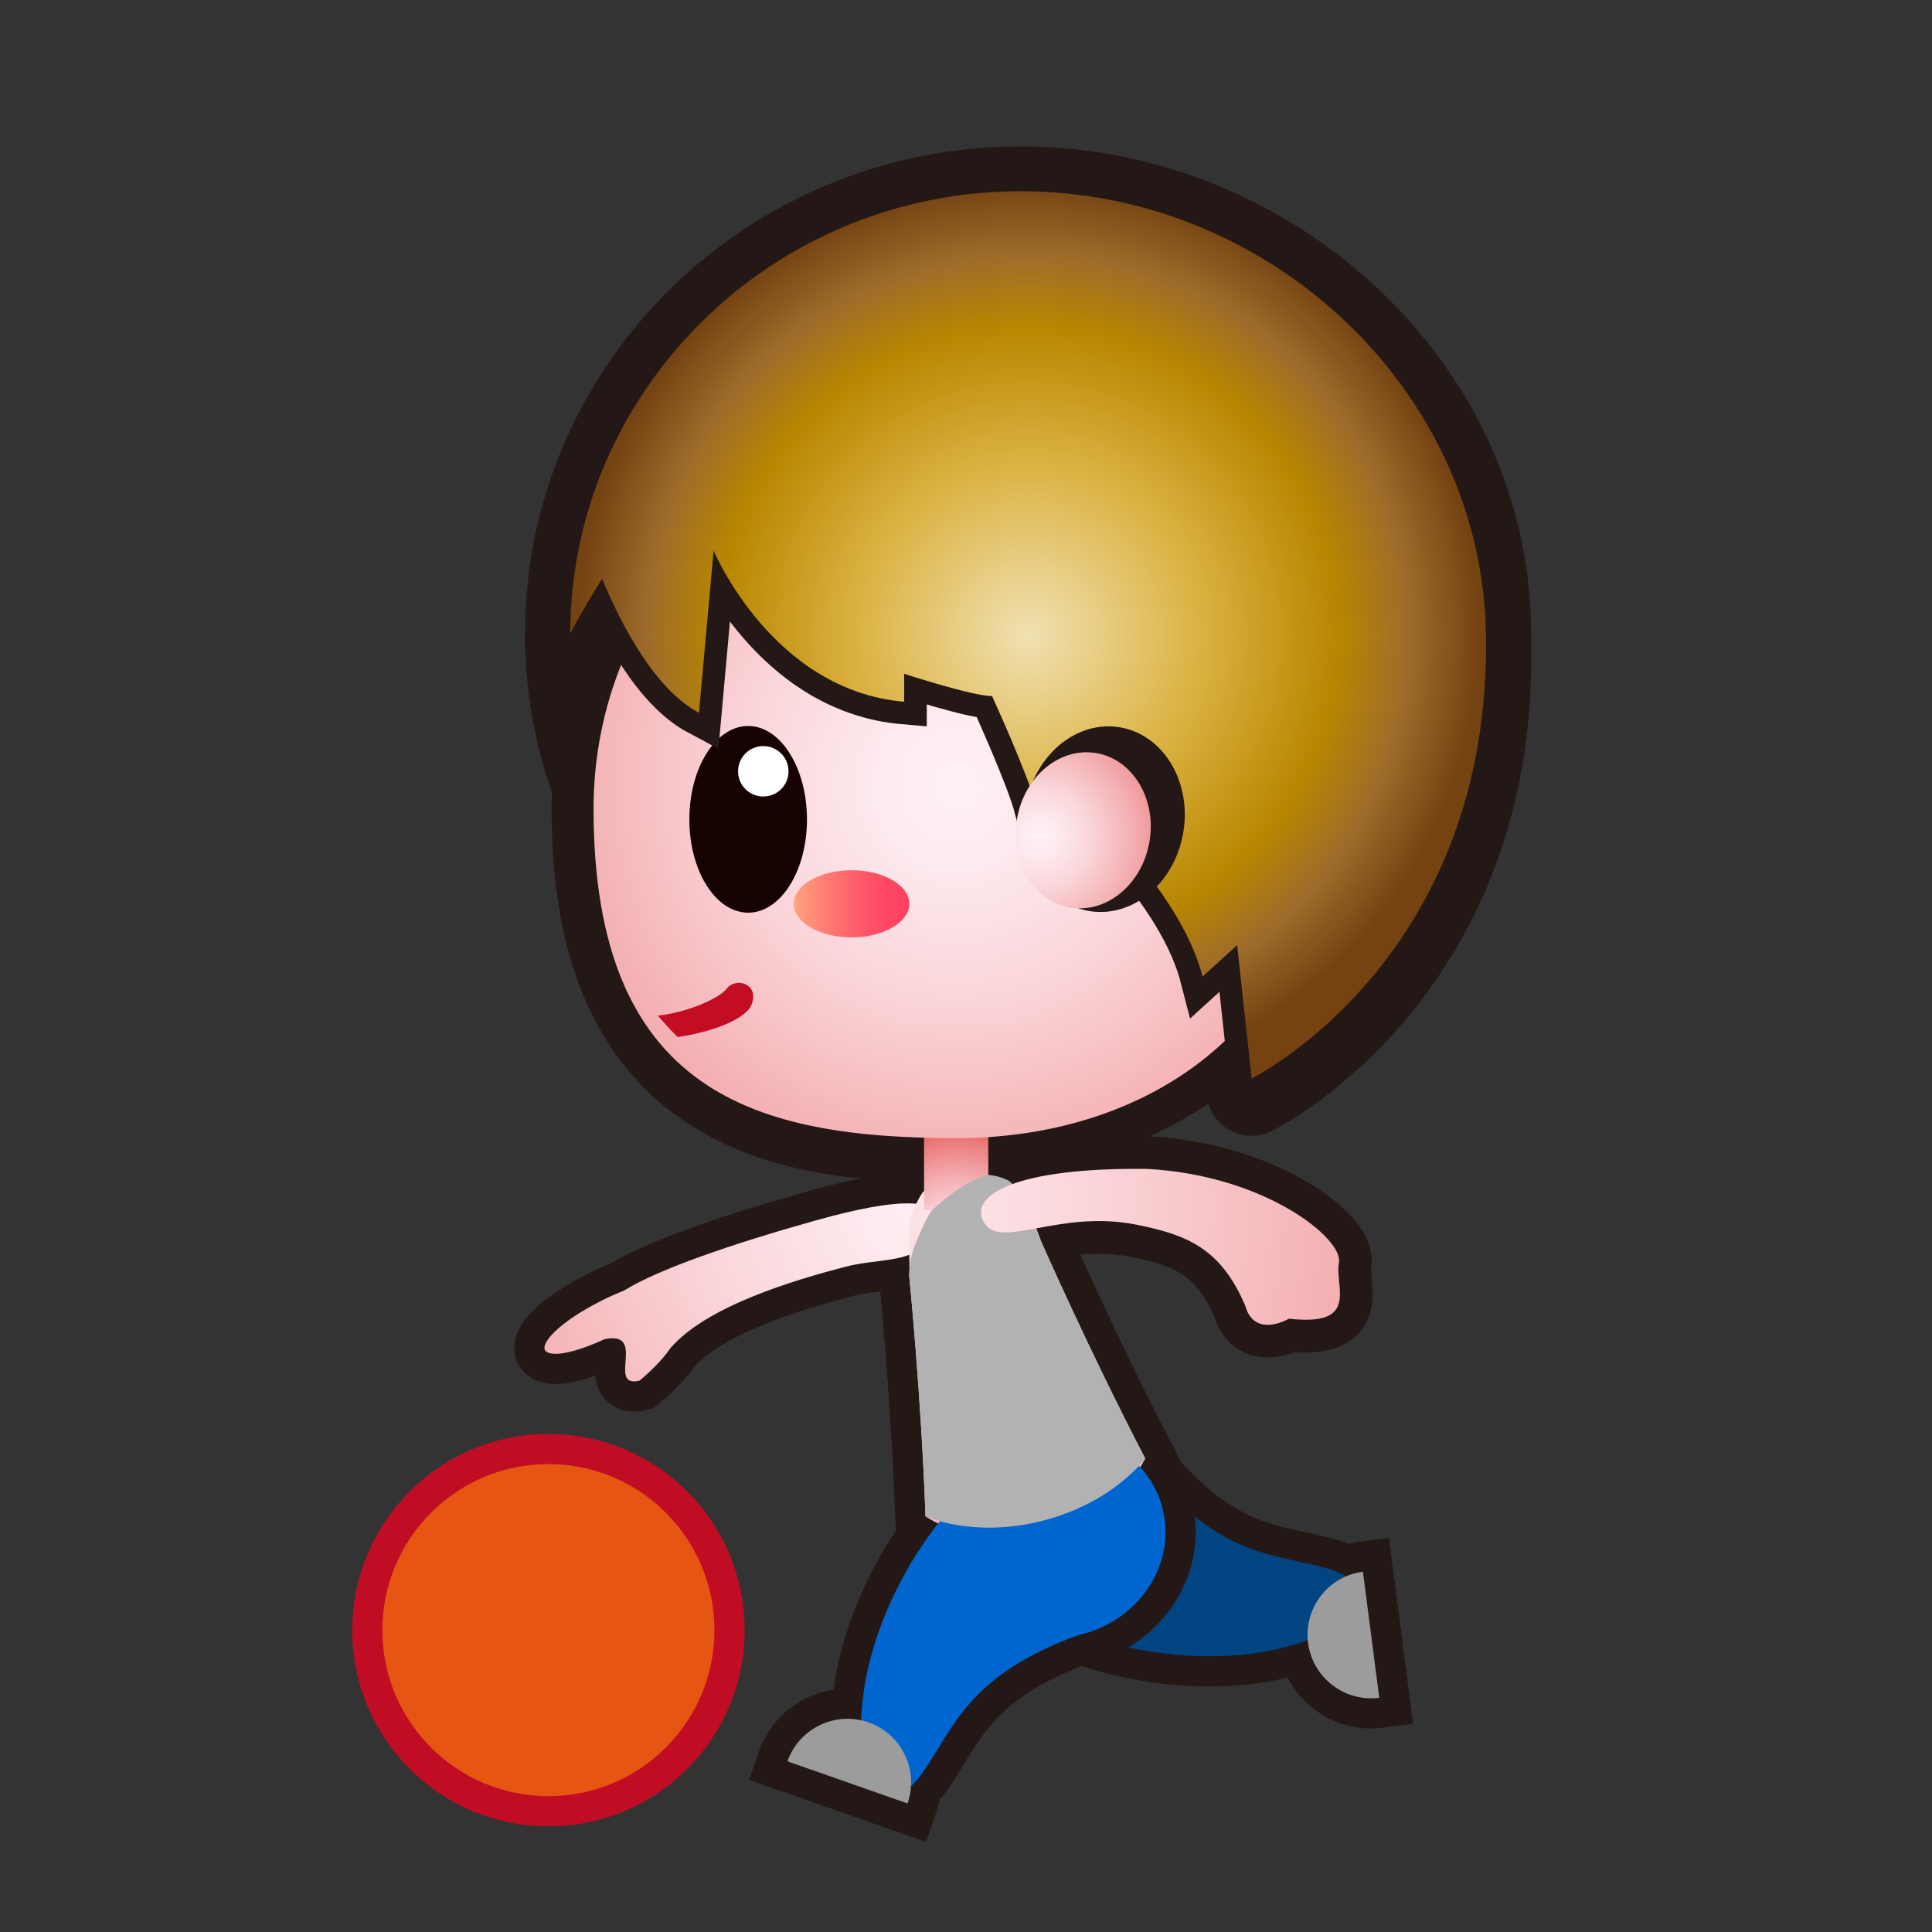 <?xml version="1.0" encoding="iso-8859-1"?>
<!-- Generator: Adobe Illustrator 16.0.0, SVG Export Plug-In . SVG Version: 6.00 Build 0)  -->
<!DOCTYPE svg PUBLIC "-//W3C//DTD SVG 1.1//EN" "http://www.w3.org/Graphics/SVG/1.1/DTD/svg11.dtd">
<svg version="1.1" xmlns="http://www.w3.org/2000/svg" xmlns:xlink="http://www.w3.org/1999/xlink" x="0px" y="0px" width="64px"
	 height="64px" viewBox="0 0 64 64" style="enable-background:new 0 0 64 64;" xml:space="preserve">
<rect x="0" y="0" width="64" height="64" fill="#333333" stroke="none"/>
<g id="man_x5F_bouncing_x5F_ball_x28_wh_x29_">
	
		<radialGradient id="path41_1_" cx="308.059" cy="-319.43" r="14.934" gradientTransform="matrix(1 0 0 -1 -274 -298)" gradientUnits="userSpaceOnUse">
		<stop  offset="0" style="stop-color:#C97229"/>
		<stop  offset="0.387" style="stop-color:#BC6330"/>
		<stop  offset="0.603" style="stop-color:#B0522C"/>
		<stop  offset="0.715" style="stop-color:#A84729"/>
		<stop  offset="0.87" style="stop-color:#993F18"/>
		<stop  offset="1" style="stop-color:#8A3606"/>
	</radialGradient>
	
		<path id="path41_118_" style="fill:url(#path41_1_);stroke:#231815;stroke-width:3;stroke-linecap:round;stroke-linejoin:round;stroke-miterlimit:10;" d="
		M49.223,21.39c-0.147-8.092-7.18-14.656-15.416-14.656c-3.706,0-7.091,1.337-9.7,3.537c-0.044,0.037-0.084,0.076-0.127,0.113
		c-0.345,0.298-0.676,0.609-0.992,0.937c-0.07,0.073-0.138,0.149-0.207,0.224c-0.281,0.303-0.549,0.617-0.803,0.943
		c-0.072,0.092-0.143,0.186-0.213,0.28c-0.242,0.326-0.469,0.662-0.684,1.007c-0.061,0.097-0.122,0.192-0.18,0.291
		c-0.218,0.37-0.417,0.75-0.602,1.138c-0.038,0.079-0.079,0.155-0.115,0.235c-0.825,1.82-1.293,3.831-1.293,5.952
		c0,0,0.379-0.755,1.055-1.815c0.652,1.563,1.755,3.663,3.208,4.436l0.485-5.372c0,0,1.942,4.635,6.312,5.005V22.72
		c0,0,2.265,0.739,2.912,0.739c0,0,1.211,2.641,1.494,3.73c0,0,0.164-0.415,0.375-1.173c0.211,0.169,4.254,3.447,5.105,6.734
		l1.145-1.042l0.48,4.417C41.463,36.125,49.422,32.197,49.223,21.39z"/>
	
		<radialGradient id="path48_1_" cx="21.332" cy="37.023" r="27.067" gradientTransform="matrix(0.931 -0.365 0.365 0.931 -1.689 12.305)" gradientUnits="userSpaceOnUse">
		<stop  offset="0" style="stop-color:#FFF89F"/>
		<stop  offset="1" style="stop-color:#F15F57"/>
	</radialGradient>
	<path id="path48_120_" style="fill:url(#path48_1_);stroke:#231815;stroke-width:2;stroke-miterlimit:10;" d="M18.039,44.683
		c-0.056-0.28,0.583-0.954,1.977-1.642c0.243-0.119,0.456-0.211,0.661-0.292c1.143-0.711,3.601-1.55,6.308-2.31
		c5.903-1.66,3.608,0.791,3.608,0.791c-0.455,0.594-1.552,0.467-2.585,0.732c-1.702,0.445-4.613,1.303-5.809,2.709
		c-0.37,0.547-1.015,1.065-1.015,1.065c-1.11,0.259,0.28-1.675-1.165-1.371C18.789,44.932,18.096,44.945,18.039,44.683z"/>
	<g id="person_x5F_running_x28_p_x29__copy_5_">
		<g id="g107_4_">
			<path id="path2_48_" style="fill:none;stroke:#231815;stroke-width:2;stroke-miterlimit:10;" d="M32.697,52.055
				c1.58,2.181,6.26,3.328,9.552,2.585c3.293-0.744,3.478-2.192,1.701-2.691c-1.779-0.493-3.541-0.352-6.02-3.379
				C35.452,45.54,31.583,50.516,32.697,52.055z"/>
			<path id="path4_48_" style="fill:none;stroke:#231815;stroke-width:2;stroke-miterlimit:10;" d="M45.69,56.242
				c-1.154,0.148-2.21-0.67-2.359-1.82c-0.147-1.153,0.669-2.211,1.818-2.357L45.69,56.242z"/>
			<path id="path6_28_" style="fill:#004482;" d="M32.697,52.055c1.58,2.181,6.26,3.328,9.552,2.585
				c3.293-0.744,3.478-2.192,1.701-2.691c-1.779-0.493-3.541-0.352-6.02-3.379C35.452,45.54,31.583,50.516,32.697,52.055z"/>
			<path id="path8_68_" style="fill:#9C9C9D;" d="M45.69,56.242c-1.154,0.148-2.21-0.67-2.359-1.82
				c-0.147-1.153,0.669-2.211,1.818-2.357L45.69,56.242z"/>
			<path id="path34-7-5_662_" style="fill:none;stroke:#231815;stroke-width:2;stroke-miterlimit:10;" d="M34.488,41.123
				c-0.167-0.467-0.646-1.757-1.026-1.936c-0.38-0.178-0.735-0.265-0.735-0.265c-0.81-0.177-1.538,0.015-2.155,0.567
				c0,0-0.132,0.162-0.361,0.695c-0.166,0.387-0.055,1.502-0.092,2.087c0,0,0.394,3.892,0.539,7.958c0,0,1.732,1.226,4.055,0.614
				c2.317-0.609,3.224-2.528,3.224-2.528C36.061,44.704,34.488,41.123,34.488,41.123z"/>
			
				<ellipse id="ellipse18_14_" transform="matrix(-0.255 -0.967 0.967 -0.255 -5.272 97.718)" style="fill:none;stroke:#231815;stroke-width:2;stroke-miterlimit:10;" cx="35.03" cy="50.891" rx="3.375" ry="3.618"/>
			<path id="path20_39_" style="fill:none;stroke:#231815;stroke-width:2;stroke-miterlimit:10;" d="M34.178,48.063
				c-2.579,0.772-5.209,4.813-5.591,8.166c-0.387,3.353,0.922,4.008,1.977,2.492c1.056-1.514,1.502-3.225,5.179-4.564
				C39.417,52.818,35.999,47.517,34.178,48.063z"/>
			<path id="path22_39_" style="fill:none;stroke:#231815;stroke-width:2;stroke-miterlimit:10;" d="M26.085,58.346
				c0.386-1.094,1.589-1.676,2.686-1.29c1.1,0.384,1.678,1.587,1.292,2.685L26.085,58.346z"/>
			<path id="path34-7-5_661_" style="fill:none;stroke:#231815;stroke-width:2;stroke-miterlimit:10;" d="M34.488,41.123
				c-0.22-0.496-0.725-1.85-1.105-2.028c-0.377-0.177-0.656-0.172-0.656-0.172c-0.81-0.177-1.249,0.626-1.867,1.179
				c0,0-0.132,0.164-0.361,0.697c-0.166,0.386-0.373,0.768-0.38,1.474c0,0,0.394,3.892,0.539,7.958c0,0,1.606,0.744,3.928,0.133
				c2.317-0.609,3.351-2.047,3.351-2.047C36.061,44.704,34.488,41.123,34.488,41.123z"/>
			<path id="path30-2_628_" style="fill:#231815;stroke:#231815;stroke-width:2.165;stroke-miterlimit:10;" d="M37.669,40.573
				c1.616,0.327,2.761,0.761,3.577,2.669c0.305,1.119,1.453,0.441,1.453,0.441c2.364,0.271,1.504-1.07,1.655-1.857
				c0.154-0.791-2.447-2.895-6.348-3.104c-4.358-0.055-5.954,0.871-5.405,1.782C33.153,41.416,35.078,40.049,37.669,40.573z"/>
			<g id="g74_10_">
				<g id="g72_10_">
					<g id="g70_10_">
						<path id="path26_146_" style="fill:#F09400;stroke:#231815;stroke-width:1.542;stroke-miterlimit:10;" d="M49.949,20.99
							c0,8.486-7.504,15.363-16.143,15.363c-8.64,0-15.643-6.877-15.643-15.363c0-8.487,7.003-15.369,15.643-15.369
							C42.445,5.621,49.949,12.502,49.949,20.99z"/>
						<path id="path37_21_" style="fill:#231815;" d="M49.223,20.99c0,8.093-7.18,14.649-15.416,14.649
							c-8.238,0-14.917-6.556-14.917-14.649c0-8.094,6.679-14.656,14.917-14.656C42.043,6.333,49.223,12.896,49.223,20.99z"/>
						<path id="path39_17_" style="fill:#231815;stroke:#231815;stroke-width:2.782;stroke-miterlimit:10;" d="M43.723,26.789
							c0,6.87-5.396,10.59-12.031,10.913c-9.125,0.442-12.03-4.043-12.03-10.913c0-6.871,5.387-12.443,12.03-12.443
							C38.333,14.346,43.723,19.917,43.723,26.789z"/>
						
							<radialGradient id="path48_2_" cx="21.332" cy="37.023" r="27.067" gradientTransform="matrix(0.931 -0.365 0.365 0.931 -1.689 12.305)" gradientUnits="userSpaceOnUse">
							<stop  offset="0" style="stop-color:#FEF1F6"/>
							<stop  offset="0.127" style="stop-color:#FDE9EE"/>
							<stop  offset="0.324" style="stop-color:#FAD5D8"/>
							<stop  offset="0.566" style="stop-color:#F4B2B5"/>
							<stop  offset="0.841" style="stop-color:#ED8384"/>
							<stop  offset="1" style="stop-color:#E86564"/>
						</radialGradient>
						<path id="path48_119_" style="fill:url(#path48_2_);" d="M18.039,44.683c-0.056-0.28,0.583-0.954,1.977-1.642
							c0.243-0.119,0.456-0.211,0.661-0.292c1.143-0.711,3.601-1.55,6.308-2.31c5.903-1.66,3.608,0.791,3.608,0.791
							c-0.455,0.594-1.552,0.467-2.585,0.732c-1.702,0.445-4.613,1.303-5.809,2.709c-0.37,0.547-1.015,1.065-1.015,1.065
							c-1.11,0.259,0.28-1.675-1.165-1.371C18.789,44.932,18.096,44.945,18.039,44.683z"/>
						
							<radialGradient id="path34-7-5_1_" cx="526.516" cy="-331.838" r="33.848" gradientTransform="matrix(0.582 -0.153 -0.255 -0.967 -360.619 -206.415)" gradientUnits="userSpaceOnUse">
							<stop  offset="0" style="stop-color:#FEF1F6"/>
							<stop  offset="0.127" style="stop-color:#FDE9EE"/>
							<stop  offset="0.324" style="stop-color:#FAD5D8"/>
							<stop  offset="0.566" style="stop-color:#F4B2B5"/>
							<stop  offset="0.841" style="stop-color:#ED8384"/>
							<stop  offset="1" style="stop-color:#E86564"/>
						</radialGradient>
						<path id="path34-7-5_660_" style="fill:url(#path34-7-5_1_);" d="M34.488,41.123c-0.167-0.467-0.646-1.757-1.026-1.936
							c-0.38-0.178-0.735-0.265-0.735-0.265c-0.81-0.177-1.538,0.015-2.155,0.567c0,0-0.132,0.162-0.361,0.695
							c-0.166,0.387-0.055,1.502-0.092,2.087c0,0,0.394,3.892,0.539,7.958c0,0,1.732,1.226,4.055,0.614
							c2.317-0.609,3.224-2.528,3.224-2.528C36.061,44.704,34.488,41.123,34.488,41.123z"/>
						
							<radialGradient id="rect52_1_" cx="305.713" cy="-339.351" r="4.001" gradientTransform="matrix(1 0 0 -1 -274 -298)" gradientUnits="userSpaceOnUse">
							<stop  offset="0" style="stop-color:#FEF1F6"/>
							<stop  offset="0.127" style="stop-color:#FDE9EE"/>
							<stop  offset="0.324" style="stop-color:#FAD5D8"/>
							<stop  offset="0.566" style="stop-color:#F4B2B5"/>
							<stop  offset="0.841" style="stop-color:#ED8384"/>
							<stop  offset="1" style="stop-color:#E86564"/>
						</radialGradient>
						<rect id="rect52_10_" x="30.611" y="36.972" style="fill:url(#rect52_1_);" width="2.127" height="3.104"/>
						
							<ellipse id="ellipse54_134_" transform="matrix(-0.255 -0.967 0.967 -0.255 -5.272 97.718)" style="fill:#0066CF;" cx="35.03" cy="50.891" rx="3.375" ry="3.618"/>
						<path id="path56_23_" style="fill:#0066CF;" d="M34.178,48.063c-2.579,0.772-5.209,4.813-5.591,8.166
							c-0.387,3.353,0.922,4.008,1.977,2.492c1.056-1.514,1.502-3.225,5.179-4.564C39.417,52.818,35.999,47.517,34.178,48.063z"/>
						<path id="path58_22_" style="fill:#9C9C9D;" d="M26.085,58.346c0.386-1.094,1.589-1.676,2.686-1.29
							c1.1,0.384,1.678,1.587,1.292,2.685L26.085,58.346z"/>
						<path id="path34-7-5_659_" style="fill:#B2B2B3;" d="M34.488,41.123c-0.22-0.496-0.725-1.85-1.105-2.028
							c-0.377-0.177-0.656-0.172-0.656-0.172c-0.728,0.211-1.249,0.626-1.867,1.179c0,0-0.132,0.164-0.361,0.697
							c-0.166,0.386-0.373,0.768-0.38,1.474c0,0,0.394,3.892,0.539,7.958c0,0,1.606,0.744,3.928,0.133
							c2.317-0.609,3.351-2.047,3.351-2.047C36.061,44.704,34.488,41.123,34.488,41.123z"/>
						
							<radialGradient id="path66_1_" cx="305.692" cy="-324.023" r="22.04" gradientTransform="matrix(1 0 0 -1 -274 -298)" gradientUnits="userSpaceOnUse">
							<stop  offset="0" style="stop-color:#FEF1F6"/>
							<stop  offset="0.127" style="stop-color:#FDE9EE"/>
							<stop  offset="0.324" style="stop-color:#FAD5D8"/>
							<stop  offset="0.566" style="stop-color:#F4B2B5"/>
							<stop  offset="0.841" style="stop-color:#ED8384"/>
							<stop  offset="1" style="stop-color:#E86564"/>
						</radialGradient>
						<path id="path66_19_" style="fill:url(#path66_1_);" d="M43.723,26.789c0,6.87-5.39,10.913-12.031,10.913
							c-6.644,0-12.03-1.475-12.03-10.913c0-6.871,5.387-12.443,12.03-12.443C38.333,14.346,43.723,19.917,43.723,26.789z"/>
						
							<path id="path68_13_" style="fill:none;stroke:#A4414A;stroke-width:0.835;stroke-linecap:round;stroke-linejoin:round;stroke-miterlimit:10;" d="
							M26.646,20.399c0,0-1.557-2.108-3.656,0"/>
					</g>
				</g>
			</g>
			<g id="g213_428_">
				
					<linearGradient id="ellipse89_1_" gradientUnits="userSpaceOnUse" x1="423.511" y1="396.508" x2="427.343" y2="396.508" gradientTransform="matrix(1 0 0 1 -397.22 -366.568)">
					<stop  offset="0" style="stop-color:#FFA67F"/>
					<stop  offset="0.097" style="stop-color:#FF967B"/>
					<stop  offset="0.365" style="stop-color:#FF7170"/>
					<stop  offset="0.614" style="stop-color:#FF5568"/>
					<stop  offset="0.834" style="stop-color:#FF4564"/>
					<stop  offset="1" style="stop-color:#FF3F62"/>
				</linearGradient>
				<ellipse id="ellipse89_6_" style="fill:url(#ellipse89_1_);" cx="28.207" cy="29.94" rx="1.916" ry="1.112"/>
			</g>
			<g id="g213_427_">
				<path id="path209_266_" style="fill:#160201;" d="M26.732,27.148c0,1.703-0.873,3.086-1.947,3.086
					c-1.078,0-1.949-1.383-1.949-3.086c0-1.713,0.871-3.099,1.949-3.099C25.859,24.051,26.732,25.436,26.732,27.148z"/>
				<path id="path211_217_" style="fill:#FFFFFF;" d="M26.121,25.551c0,0.462-0.373,0.834-0.838,0.834
					c-0.461,0-0.834-0.372-0.834-0.834c0-0.461,0.373-0.836,0.834-0.836C25.748,24.715,26.121,25.09,26.121,25.551z"/>
			</g>
			<path id="path95_12_" style="fill:#C30D23;" d="M24.065,32.76c-0.183,0.25-1.135,0.75-2.271,0.886
				c0.207,0.247,0.425,0.482,0.655,0.709c1.282-0.191,2.262-0.641,2.435-1.045c0.104-0.242,0.104-0.513-0.121-0.666
				C24.536,32.494,24.225,32.545,24.065,32.76z"/>
			
				<radialGradient id="path30-2_1_" cx="393.535" cy="-222.381" r="27.988" gradientTransform="matrix(0.523 0.895 -1.048 0.447 -413.193 -212.777)" gradientUnits="userSpaceOnUse">
				<stop  offset="0" style="stop-color:#FEF1F6"/>
				<stop  offset="0.127" style="stop-color:#FDE9EE"/>
				<stop  offset="0.324" style="stop-color:#FAD5D8"/>
				<stop  offset="0.566" style="stop-color:#F4B2B5"/>
				<stop  offset="0.841" style="stop-color:#ED8384"/>
				<stop  offset="1" style="stop-color:#E86564"/>
			</radialGradient>
			<path id="path30-2_627_" style="fill:url(#path30-2_1_);" d="M37.669,40.573c1.616,0.327,2.761,0.761,3.577,2.669
				c0.305,1.119,1.453,0.441,1.453,0.441c2.364,0.271,1.504-1.07,1.655-1.857c0.154-0.791-2.447-2.895-6.348-3.104
				c-4.358-0.055-5.954,0.871-5.405,1.782C33.153,41.416,35.078,40.049,37.669,40.573z"/>
		</g>
	</g>
	<g id="Layer_1_93_">
	</g>
	<circle style="fill:#E75513;stroke:#C10D23;stroke-width:2;stroke-miterlimit:10;" cx="18.167" cy="54" r="5.5"/>
	<circle style="fill:#E75513;" cx="18.167" cy="54" r="5.5"/>
	
		<radialGradient id="path102_1_" cx="308.059" cy="-319.029" r="14.934" gradientTransform="matrix(1 0 0 -1 -274 -298)" gradientUnits="userSpaceOnUse">
		<stop  offset="0" style="stop-color:#C97229"/>
		<stop  offset="0.387" style="stop-color:#BC6330"/>
		<stop  offset="0.603" style="stop-color:#B0522C"/>
		<stop  offset="0.715" style="stop-color:#A84729"/>
		<stop  offset="0.87" style="stop-color:#993F18"/>
		<stop  offset="1" style="stop-color:#8A3606"/>
	</radialGradient>
	<path id="path102_36_" style="fill:url(#path102_1_);stroke:#231815;stroke-width:1.5;stroke-miterlimit:10;" d="M49.223,20.99
		c-0.147-8.092-7.18-14.656-15.416-14.656c-3.705,0-7.091,1.337-9.7,3.537c-0.044,0.037-0.084,0.076-0.127,0.113
		c-0.345,0.298-0.676,0.609-0.992,0.937c-0.07,0.073-0.138,0.149-0.207,0.224c-0.281,0.303-0.549,0.617-0.803,0.943
		c-0.072,0.092-0.143,0.186-0.213,0.28c-0.242,0.326-0.469,0.662-0.684,1.007c-0.061,0.097-0.122,0.192-0.18,0.291
		c-0.218,0.37-0.417,0.75-0.602,1.138c-0.038,0.079-0.079,0.155-0.115,0.235c-0.825,1.82-1.293,3.831-1.293,5.952
		c0,0,0.379-0.755,1.055-1.815c0.652,1.563,1.755,3.663,3.208,4.436l0.485-5.372c0,0,1.942,4.635,6.312,5.005V22.32
		c0,0,2.265,0.739,2.912,0.739c0,0,1.211,2.641,1.494,3.73c0,0,0.164-0.415,0.375-1.173c0.211,0.169,4.254,3.447,5.105,6.734
		l1.145-1.042l0.48,4.417C41.463,35.725,49.422,31.796,49.223,20.99z"/>
	
		<radialGradient id="path111_1_" cx="308.059" cy="-319.029" r="14.934" gradientTransform="matrix(1 0 0 -1 -274 -298)" gradientUnits="userSpaceOnUse">
		<stop  offset="0" style="stop-color:#F1E1B2"/>
		<stop  offset="0.38" style="stop-color:#DBB242"/>
		<stop  offset="0.685" style="stop-color:#B88700"/>
		<stop  offset="0.842" style="stop-color:#9E6C2A"/>
		<stop  offset="1" style="stop-color:#754312"/>
	</radialGradient>
	<path id="path111_12_" style="fill:url(#path111_1_);" d="M49.223,20.99c-0.147-8.092-7.18-14.656-15.416-14.656
		c-3.705,0-7.091,1.337-9.7,3.537c-0.044,0.037-0.084,0.076-0.127,0.113c-0.345,0.298-0.676,0.609-0.992,0.937
		c-0.07,0.073-0.138,0.149-0.207,0.224c-0.281,0.303-0.549,0.617-0.803,0.943c-0.072,0.092-0.143,0.186-0.213,0.28
		c-0.242,0.326-0.469,0.662-0.684,1.007c-0.061,0.097-0.122,0.192-0.18,0.291c-0.218,0.37-0.417,0.75-0.602,1.138
		c-0.038,0.079-0.079,0.155-0.115,0.235c-0.825,1.82-1.293,3.831-1.293,5.952c0,0,0.379-0.755,1.055-1.815
		c0.652,1.563,1.755,3.663,3.208,4.436l0.485-5.372c0,0,1.942,4.635,6.312,5.005V22.32c0,0,2.265,0.739,2.912,0.739
		c0,0,1.211,2.641,1.494,3.73c0,0,0.164-0.415,0.375-1.173c0.211,0.169,4.254,3.447,5.105,6.734l1.145-1.042l0.48,4.417
		C41.463,35.725,49.422,31.796,49.223,20.99z"/>
	
		<ellipse id="ellipse126_6_" transform="matrix(0.163 -0.987 0.987 0.163 3.827 58.816)" style="fill:#231815;" cx="36.581" cy="27.152" rx="3.084" ry="2.645"/>
	
		<radialGradient id="path133_1_" cx="362.244" cy="-280.178" r="5.279" gradientTransform="matrix(0.987 0.163 0.163 -0.987 -277.422 -307.826)" gradientUnits="userSpaceOnUse">
		<stop  offset="0" style="stop-color:#FEF1F6"/>
		<stop  offset="0.127" style="stop-color:#FDE9EE"/>
		<stop  offset="0.324" style="stop-color:#FAD5D8"/>
		<stop  offset="0.566" style="stop-color:#F4B2B5"/>
		<stop  offset="0.841" style="stop-color:#ED8384"/>
		<stop  offset="1" style="stop-color:#E86564"/>
	</radialGradient>
	<path id="path133_10_" style="fill:url(#path133_1_);" d="M38.08,27.866c-0.234,1.415-1.408,2.399-2.621,2.198
		c-1.213-0.201-2.006-1.509-1.771-2.924c0.234-1.413,1.408-2.394,2.619-2.195C37.521,25.146,38.314,26.455,38.08,27.866z"/>
</g>
<g id="Layer_1">
</g>
</svg>
